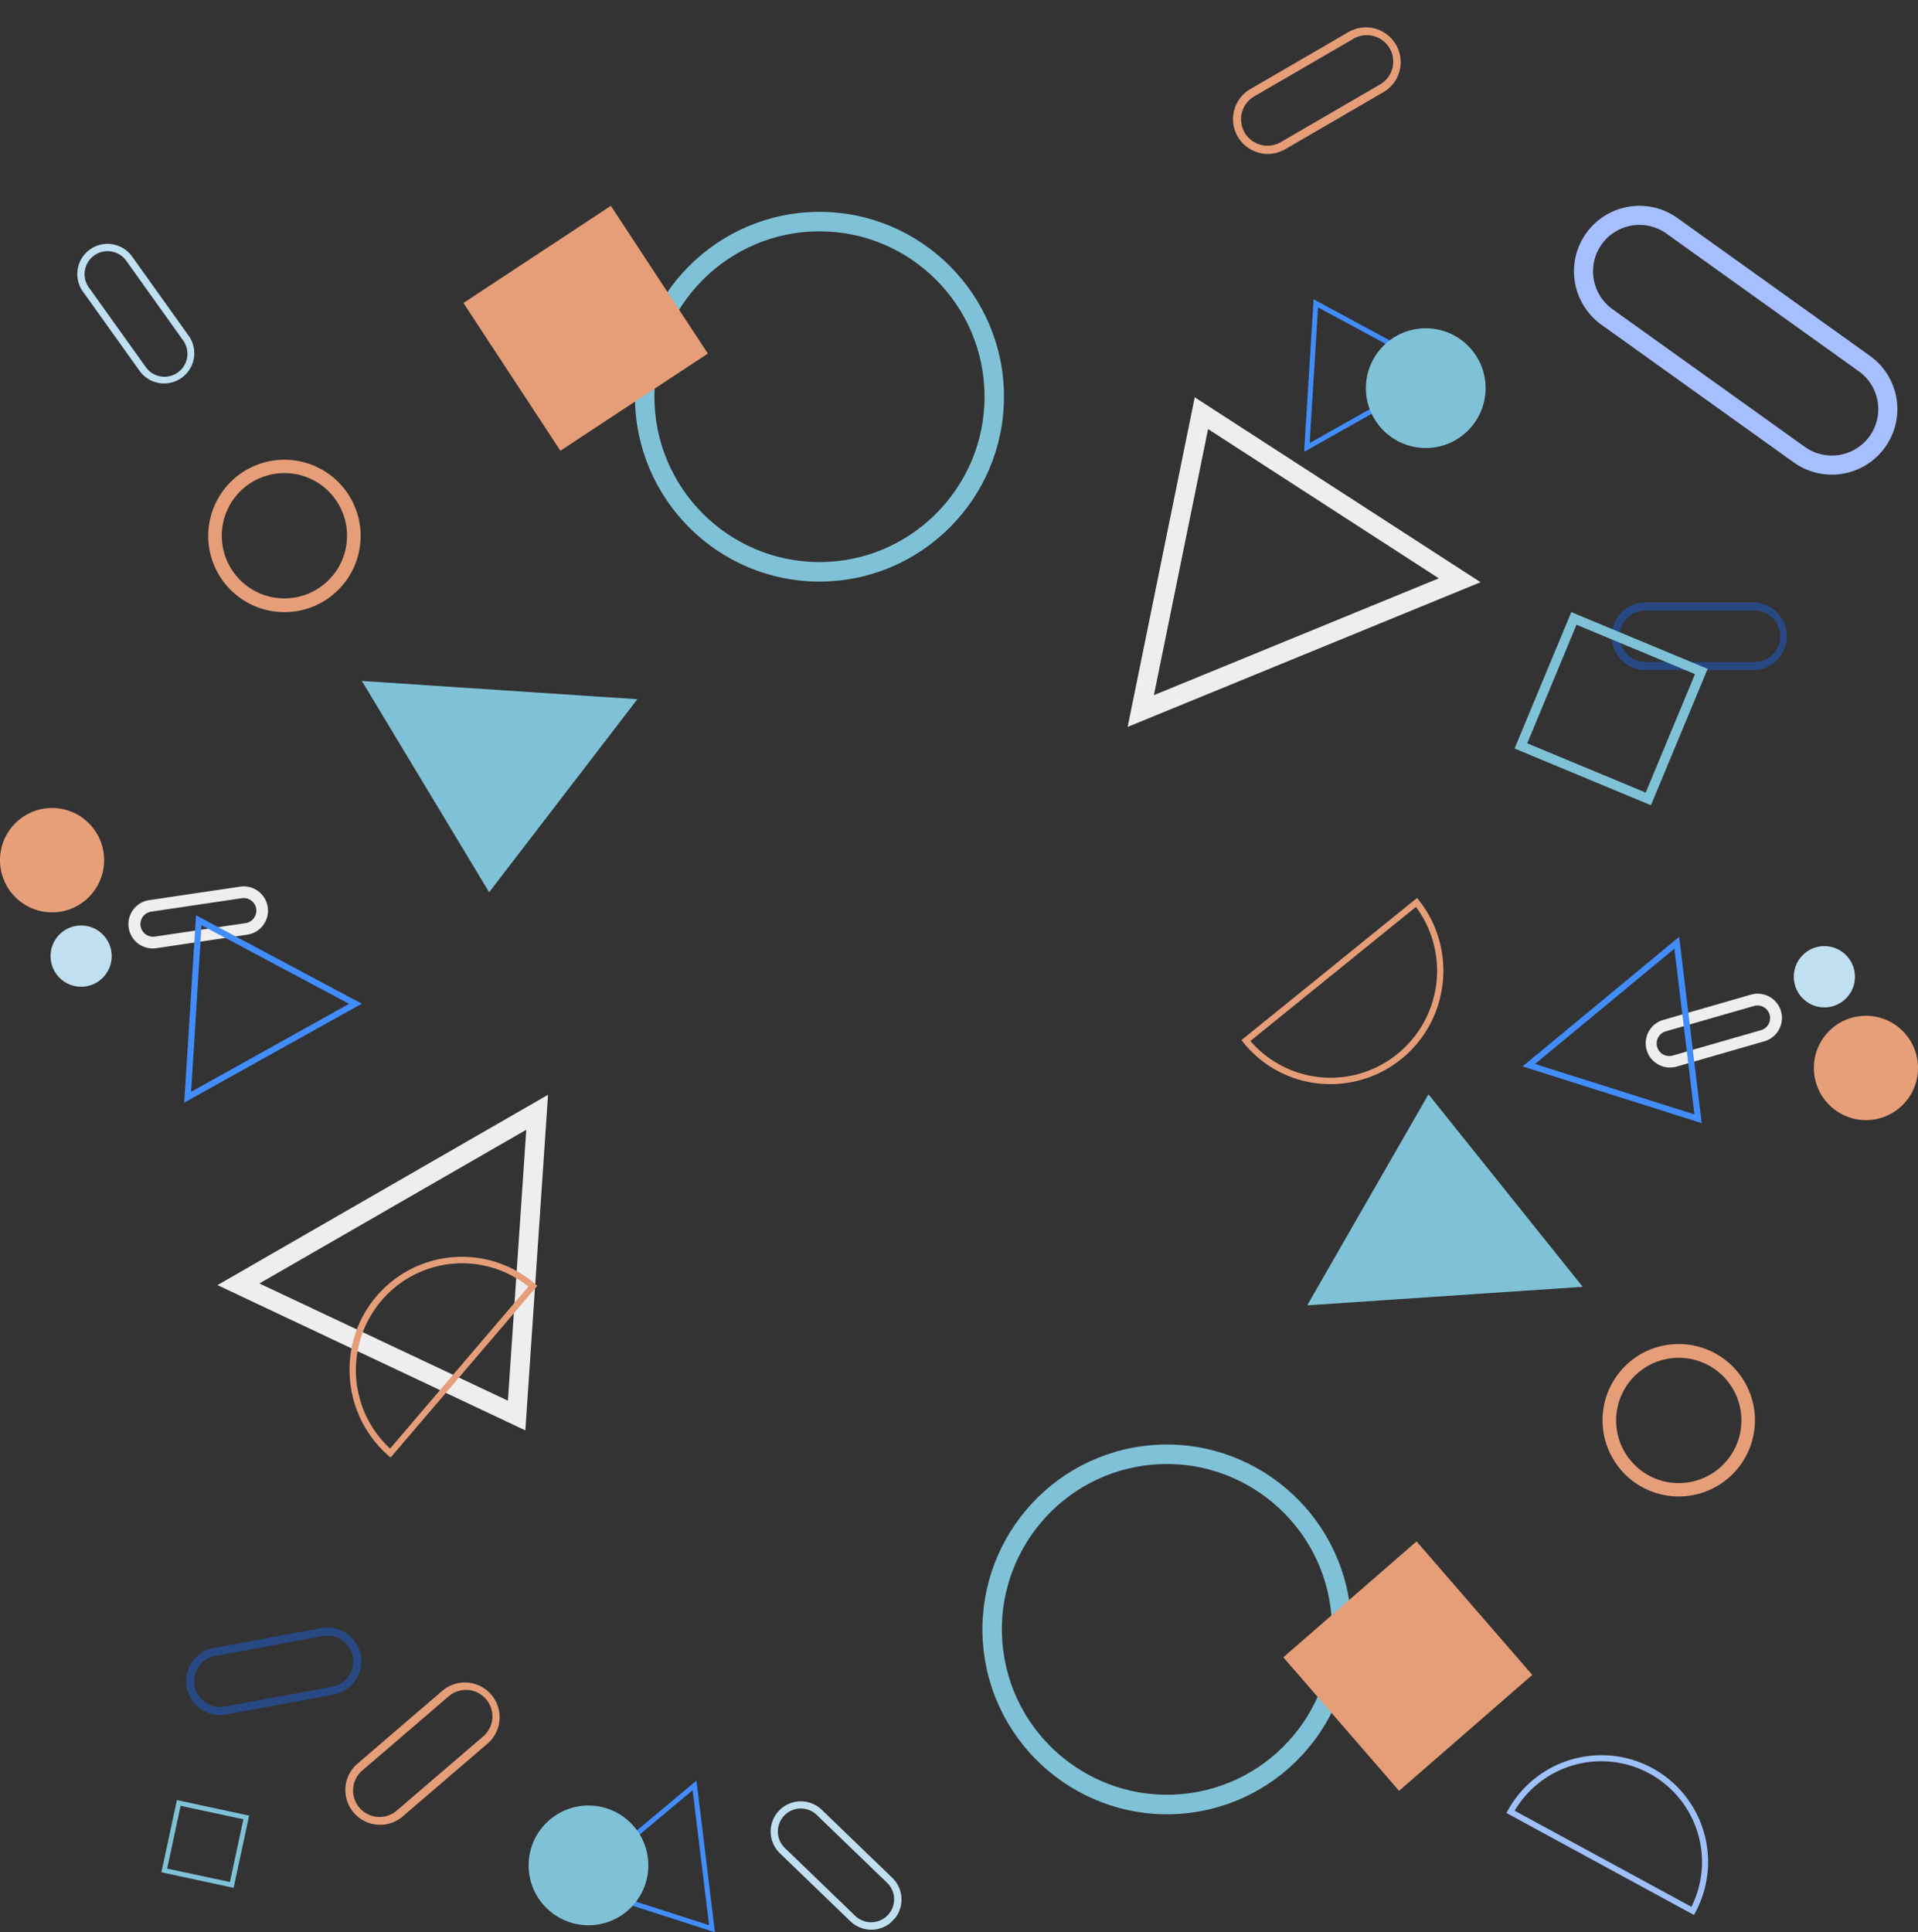 <svg xmlns="http://www.w3.org/2000/svg" xmlns:xlink="http://www.w3.org/1999/xlink" viewBox="0 0 1357.04 1367.04"><rect x="0" y="0" width="1357.04" height="1367.04" fill="#333333" stroke="none"/><defs><style>.cls-1{fill:none;}.cls-2{fill:#7fc2d8;}.cls-3{fill:#c0e0f1;}.cls-4{fill:#e79f79;}.cls-5{fill:#e69e78;}.cls-6{fill:#eee;}.cls-7{fill:#a6bfff;}.cls-8{clip-path:url(#clip-path);}.cls-9{clip-path:url(#clip-path-2);}.cls-10{clip-path:url(#clip-path-3);}.cls-11{fill:#274883;}.cls-12{clip-path:url(#clip-path-4);}.cls-13{clip-path:url(#clip-path-5);}.cls-14{fill:url(#linear-gradient);}.cls-15{clip-path:url(#clip-path-6);}.cls-16{fill:#428dfc;}.cls-17{clip-path:url(#clip-path-7);}.cls-18{clip-path:url(#clip-path-8);}.cls-19{clip-path:url(#clip-path-9);}.cls-20{clip-path:url(#clip-path-10);}.cls-21{clip-path:url(#clip-path-11);}.cls-22{clip-path:url(#clip-path-12);}.cls-23{clip-path:url(#clip-path-13);}.cls-24{clip-path:url(#clip-path-14);}.cls-25{fill:url(#linear-gradient-2);}.cls-26{clip-path:url(#clip-path-15);}.cls-27{clip-path:url(#clip-path-16);}.cls-28{clip-path:url(#clip-path-17);}.cls-29{clip-path:url(#clip-path-18);}</style><clipPath id="clip-path"><rect class="cls-1" x="73.65" y="165.98" width="45.08" height="112.02" transform="translate(-111.21 97.41) rotate(-35.58)"/></clipPath><clipPath id="clip-path-2"><rect class="cls-1" x="866.69" y="38.25" width="129.78" height="51.91" transform="translate(94.04 477.1) rotate(-30.19)"/></clipPath><clipPath id="clip-path-3"><rect class="cls-1" x="1139.91" y="424.86" width="125.68" height="50.55"/></clipPath><clipPath id="clip-path-4"><rect class="cls-1" x="1071.6" y="433.06" width="136.61" height="136.61"/></clipPath><clipPath id="clip-path-5"><rect class="cls-1" x="579.8" width="135.25" height="124.32"/></clipPath><linearGradient id="linear-gradient" x1="-330.04" y1="62.16" x2="16729.39" y2="62.16" gradientTransform="matrix(0.01, 0, 0, -0.01, 1047.21, 370.94)" gradientUnits="userSpaceOnUse"><stop offset="0" stop-color="#a1c3fc"/><stop offset="0.7" stop-color="#81aef2"/><stop offset="1" stop-color="#78a9ef"/></linearGradient><clipPath id="clip-path-6"><rect class="cls-1" x="922.7" y="211.75" width="101.09" height="107.92"/></clipPath><clipPath id="clip-path-7"><rect class="cls-1" x="881.82" y="632.51" width="143.44" height="131.15" transform="translate(70.76 1483.74) rotate(-77.88)"/></clipPath><clipPath id="clip-path-8"><rect class="cls-1" x="130.35" y="647.54" width="125.68" height="132.51"/></clipPath><clipPath id="clip-path-9"><rect class="cls-1" x="966.41" y="232.24" width="84.7" height="84.7"/></clipPath><clipPath id="clip-path-10"><rect class="cls-1" x="568.91" y="1263.68" width="45.08" height="112.02" transform="translate(-769.3 830.04) rotate(-46.07)"/></clipPath><clipPath id="clip-path-11"><rect class="cls-1" x="233.98" y="1214.73" width="129.78" height="51.91" transform="translate(-736.43 494.52) rotate(-40.67)"/></clipPath><clipPath id="clip-path-12"><rect class="cls-1" x="130.81" y="1157.12" width="125.68" height="50.55" transform="translate(-212.02 55.01) rotate(-10.49)"/></clipPath><clipPath id="clip-path-13"><rect class="cls-1" x="111.09" y="1270.35" width="68.31" height="68.31" transform="translate(-235.06 48.24) rotate(-10.49)"/></clipPath><clipPath id="clip-path-14"><rect class="cls-1" x="1070.72" y="1240.51" width="135.25" height="124.32" transform="translate(-218.13 229) rotate(-10.49)"/></clipPath><linearGradient id="linear-gradient-2" x1="-728.72" y1="750.47" x2="16330.7" y2="750.47" gradientTransform="translate(1519.55 1995.31) rotate(169.51)" xlink:href="#linear-gradient"/><clipPath id="clip-path-15"><rect class="cls-1" x="402.35" y="1268" width="101.09" height="107.92" transform="translate(-233.09 104.54) rotate(-10.49)"/></clipPath><clipPath id="clip-path-16"><rect class="cls-1" x="241.43" y="894.9" width="143.44" height="131.15" transform="translate(-655.87 1246.1) rotate(-88.37)"/></clipPath><clipPath id="clip-path-17"><rect class="cls-1" x="1075.5" y="673.09" width="125.68" height="132.51" transform="translate(-115.58 219.59) rotate(-10.49)"/></clipPath><clipPath id="clip-path-18"><rect class="cls-1" x="374.01" y="1277.34" width="84.7" height="84.7" transform="translate(-233.29 97.85) rotate(-10.49)"/></clipPath></defs><g id="Layer_2" data-name="Layer 2"><g id="Layer_1-2" data-name="Layer 1"><g id="geometry-i0"><path id="blue_outlined_circle-i0" data-name="blue outlined circle-i0" class="cls-2" d="M579.8,411.44c-72,0-130.54-58.67-130.54-130.78S507.82,149.89,579.8,149.89s130.54,58.67,130.54,130.77S651.78,411.44,579.8,411.44Zm0-247.79c-64.4,0-116.8,52.49-116.8,117s52.4,117,116.8,117,116.8-52.49,116.8-117S644.2,163.65,579.8,163.65Z"/><ellipse id="white_outlined_circle_small-i0" data-name="white outlined circle small-i0" class="cls-3" cx="57.4" cy="676.41" rx="21.64" ry="21.68"/><ellipse id="white_outlined_circle_small_1_-i0" data-name="white outlined circle small 1 -i0" class="cls-4" cx="36.84" cy="608.54" rx="36.84" ry="36.91"/><polygon id="white_square-i0" data-name="white square-i0" class="cls-5" points="500.83 250.13 396.5 318.87 327.89 214.35 432.21 145.62 500.83 250.13"/><polygon id="blue_triangle-i0" data-name="blue triangle-i0" class="cls-2" points="450.95 494.67 256.03 481.75 346.08 631.24 450.95 494.67"/><path id="white_triangle-i0" data-name="white triangle-i0" class="cls-6" d="M797.85,514.25l47.46-233.17,202.23,130.81Zm56.9-210.71L816.42,491.79,1018,409.15Z"/><path id="white_rounded_rectangle-i0" data-name="white rounded rectangle-i0" class="cls-6" d="M93.6,644.54a17.11,17.11,0,0,1,11.91-7.72l64.42-9.57a17.18,17.18,0,0,1,5,34l-64.44,9.57A17.17,17.17,0,0,1,93.6,644.54Zm86.34,4.53a8.92,8.92,0,0,0,1.32-6.13h0a8.92,8.92,0,0,0-10.12-7.51L106.72,645a8.92,8.92,0,0,0,2.61,17.64l64.43-9.57A8.86,8.86,0,0,0,179.94,649.07Z"/><path id="blue_rounded_rectangle-i0" data-name="blue rounded rectangle-i0" class="cls-7" d="M1115.57,205.12a46.29,46.29,0,0,1,71.26-50.88L1323,251.72a46.33,46.33,0,0,1-53.8,75.45L1133,229.69A46.25,46.25,0,0,1,1115.57,205.12Zm212,75a32.65,32.65,0,0,0-12.38-17.42L1179,165.21a32.9,32.9,0,0,0-45.78,7.64,33,33,0,0,0,7.62,45.86l136.21,97.49a32.88,32.88,0,0,0,45.77-7.64A32.86,32.86,0,0,0,1327.59,280.12Z"/><path id="white_outlined_circle-i0" data-name="white outlined circle-i0" class="cls-5" d="M201.24,433.06a53.91,53.91,0,1,1,38.12-15.79A53.7,53.7,0,0,1,201.24,433.06Zm0-98.37a44.32,44.32,0,1,0,31.34,13A44.13,44.13,0,0,0,201.24,334.69Z"/></g><g class="cls-8"><path id="blue_rounded_rectangle-i1" data-name="blue rounded rectangle-i1" class="cls-3" d="M99,262.71l-40.45-56.6a21.36,21.36,0,0,1,34.76-24.83l40.44,56.6A21.36,21.36,0,0,1,99,262.71Zm-9.85-78.46a16.25,16.25,0,0,0-26.44,18.89l40.45,56.6a16.24,16.24,0,0,0,26.43-18.89Z"/></g><g class="cls-9"><path id="blue_rounded_rectangle-i2" data-name="blue rounded rectangle-i2" class="cls-5" d="M978.77,65.23l-69.68,40.49a24.6,24.6,0,0,1-24.71-42.54L954.07,22.7a24.59,24.59,0,1,1,24.7,42.53Zm-91.43,3a18.71,18.71,0,0,0,18.79,32.36l69.69-40.49A18.71,18.71,0,1,0,957,27.79Z"/></g><g class="cls-10"><path id="blue_rounded_rectangle-i3" data-name="blue rounded rectangle-i3" class="cls-11" d="M1241.76,474.11l-78-.05a23.95,23.95,0,0,1,0-47.89l78,0a24,24,0,0,1,0,47.9Zm-78-42.21a18.22,18.22,0,0,0,0,36.43l78,0a18.22,18.22,0,0,0,0-36.43Z"/></g><g class="cls-12"><path id="outlined_square_1-i4" data-name="outlined square 1-i4" class="cls-2" d="M1168.08,569.67l-96.48-40.13,40.14-96.48,96.48,40.13Zm-87.53-43.82,83.84,34.88,34.88-83.85L1115.43,442Z"/></g><g class="cls-13"><path id="half_a_circle-i5" data-name="half a circle-i5" class="cls-14" d="M655.26,124.32A75.45,75.45,0,0,1,596.36,1.7L597.7,0,715.05,95.12l-1.35,1.61A75.57,75.57,0,0,1,655.26,124.32ZM598.42,6A71.25,71.25,0,0,0,709.05,95.66Z"/></g><g class="cls-15"><path id="triangle-i6" class="cls-16" d="M922.7,319.67l6.7-107.92,94.39,50.93Zm9.84-102.21-5.93,96,89.92-50.71Z"/></g><g class="cls-17"><path id="half_a_circle-i9" data-name="half a circle-i9" class="cls-5" d="M1019.4,703.74a79.9,79.9,0,0,1-94.6,61.53,79.08,79.08,0,0,1-45-27.63l-1.46-1.77,124.25-100.6L1004,637A80.35,80.35,0,0,1,1019.4,703.74ZM884.7,736.46a74.88,74.88,0,0,0,106.06,7.44,75.71,75.71,0,0,0,11.06-102.29Z"/></g><g class="cls-18"><path id="triangle-i10" class="cls-16" d="M130.35,780.05l8.33-132.51L256,710.07Zm12.24-125.49-7.38,117.87L247,710.16Z"/></g><g class="cls-19"><circle id="circle-i11" class="cls-2" cx="1008.76" cy="274.59" r="42.35"/></g><g id="geometry-i0-2" data-name="geometry-i0"><path id="blue_outlined_circle-i0-2" data-name="blue outlined circle-i0" class="cls-2" d="M808.26,1023.1c71.34-9.57,137.18,40.79,146.76,112.26s-40.65,137.39-112,147-137.18-40.79-146.76-112.26S736.92,1032.67,808.26,1023.1Zm32.94,245.59c63.83-8.57,108.78-67.56,100.2-131.5s-67.48-109-131.31-100.44-108.78,67.55-100.2,131.49S777.37,1277.25,841.2,1268.69Z"/><ellipse id="white_outlined_circle_small-i0-2" data-name="white outlined circle small-i0" class="cls-3" cx="1290.79" cy="691.03" rx="21.64" ry="21.68" transform="translate(-80.41 177.73) rotate(-7.64)"/><ellipse id="white_outlined_circle_small_1_-i0-2" data-name="white outlined circle small 1 -i0" class="cls-4" cx="1320.2" cy="755.56" rx="36.84" ry="36.91" transform="translate(-88.72 182.2) rotate(-7.64)"/><polygon id="white_square-i0-2" data-name="white square-i0" class="cls-5" points="907.98 1172.47 1002.24 1090.48 1084.13 1184.94 989.88 1266.94 907.98 1172.47"/><polygon id="blue_triangle-i0-2" data-name="blue triangle-i0" class="cls-2" points="924.9 923.47 1119.81 910.37 1010.68 774.17 924.9 923.47"/><path id="white_triangle-i0-2" data-name="white triangle-i0" class="cls-6" d="M387.75,774.51,371.7,1011.93,153.88,909.16ZM359.36,990.92l13-191.67L183.51,908Z"/><path id="white_rounded_rectangle-i0-2" data-name="white rounded rectangle-i0" class="cls-6" d="M1259.16,727.43a17.13,17.13,0,0,1-10.78,9.23l-62.58,18.05a17.18,17.18,0,0,1-9.51-33l62.59-18.05a17.17,17.17,0,0,1,20.28,23.79Zm-86.18,7a8.89,8.89,0,0,0-.49,6.24h0a8.91,8.91,0,0,0,11,6.11l62.59-18a8.92,8.92,0,0,0-4.94-17.14l-62.59,18A8.88,8.88,0,0,0,1173,734.42Z"/><path id="white_outlined_circle-i0-2" data-name="white outlined circle-i0" class="cls-5" d="M1180.59,951.34a53.91,53.91,0,1,1-35.69,20.72A53.62,53.62,0,0,1,1180.59,951.34Zm13.07,97.49a44.32,44.32,0,1,0-32.78-8.7A44.11,44.11,0,0,0,1193.66,1048.83Z"/></g><g class="cls-20"><path id="blue_rounded_rectangle-i1-2" data-name="blue rounded rectangle-i1" class="cls-3" d="M581.24,1280.17l50.07,48.3a21.35,21.35,0,0,1-29.65,30.74l-50.07-48.29a21.36,21.36,0,0,1,29.65-30.75Zm24,75.36a16.25,16.25,0,0,0,22.56-23.39l-50.07-48.29a16.25,16.25,0,0,0-22.56,23.39Z"/></g><g class="cls-21"><path id="blue_rounded_rectangle-i2-2" data-name="blue rounded rectangle-i2" class="cls-5" d="M252.28,1248.27l61.15-52.49a24.59,24.59,0,0,1,32,37.32l-61.15,52.5a24.6,24.6,0,0,1-32-37.33Zm89.36-19.63a18.71,18.71,0,1,0-24.37-28.39l-61.16,52.49a18.71,18.71,0,0,0,24.37,28.39Z"/></g><g class="cls-22"><path id="blue_rounded_rectangle-i3-2" data-name="blue rounded rectangle-i3" class="cls-11" d="M150.93,1165.93l76.75-14.17a23.95,23.95,0,0,1,8.69,47.1L159.62,1213a23.95,23.95,0,0,1-8.69-47.1Zm84.4,27.3a18.22,18.22,0,0,0-6.61-35.83L152,1171.56a18.22,18.22,0,0,0,6.61,35.83Z"/></g><g class="cls-23"><path id="outlined_square_1-i4-2" data-name="outlined square 1-i4" class="cls-2" d="M125.18,1273.49l51.09,11-11,51.08-51.08-11Zm47,13.57-44.39-9.51-9.52,44.39,44.4,9.52Z"/></g><g class="cls-24"><path id="half_a_circle-i5-2" data-name="half a circle-i5" class="cls-25" d="M1119.33,1243a75.45,75.45,0,0,1,80.23,109.85l-1,1.92-132.7-72.17,1-1.83A75.61,75.61,0,0,1,1119.33,1243Zm77.42,106a71.24,71.24,0,0,0-125.1-68Z"/></g><g class="cls-26"><path id="triangle-i6-2" data-name="triangle-i6" class="cls-16" d="M492.78,1259.7,505.83,1367l-102.08-32.9ZM501.7,1362l-11.64-95.48-79.19,66.24Z"/></g><g class="cls-27"><path id="half_a_circle-i9-2" data-name="half a circle-i9" class="cls-5" d="M247.36,966.91a79.51,79.51,0,0,1,131.09-58.75l1.75,1.47L276.34,1031.18l-1.65-1.48A80.33,80.33,0,0,1,247.36,966.91Zm126.49-56.7a74.87,74.87,0,0,0-105.64,12A75.71,75.71,0,0,0,276,1024.8Z"/></g><g class="cls-28"><path id="triangle-i10-2" data-name="triangle-i10" class="cls-16" d="M1188.07,662.76,1204,794.58l-126.77-40.13Zm10.82,125.63-14.21-117.25-98.59,81.58Z"/></g><g class="cls-29"><circle id="circle-i11-2" data-name="circle-i11" class="cls-2" cx="416.36" cy="1319.69" r="42.35"/></g></g></g></svg>